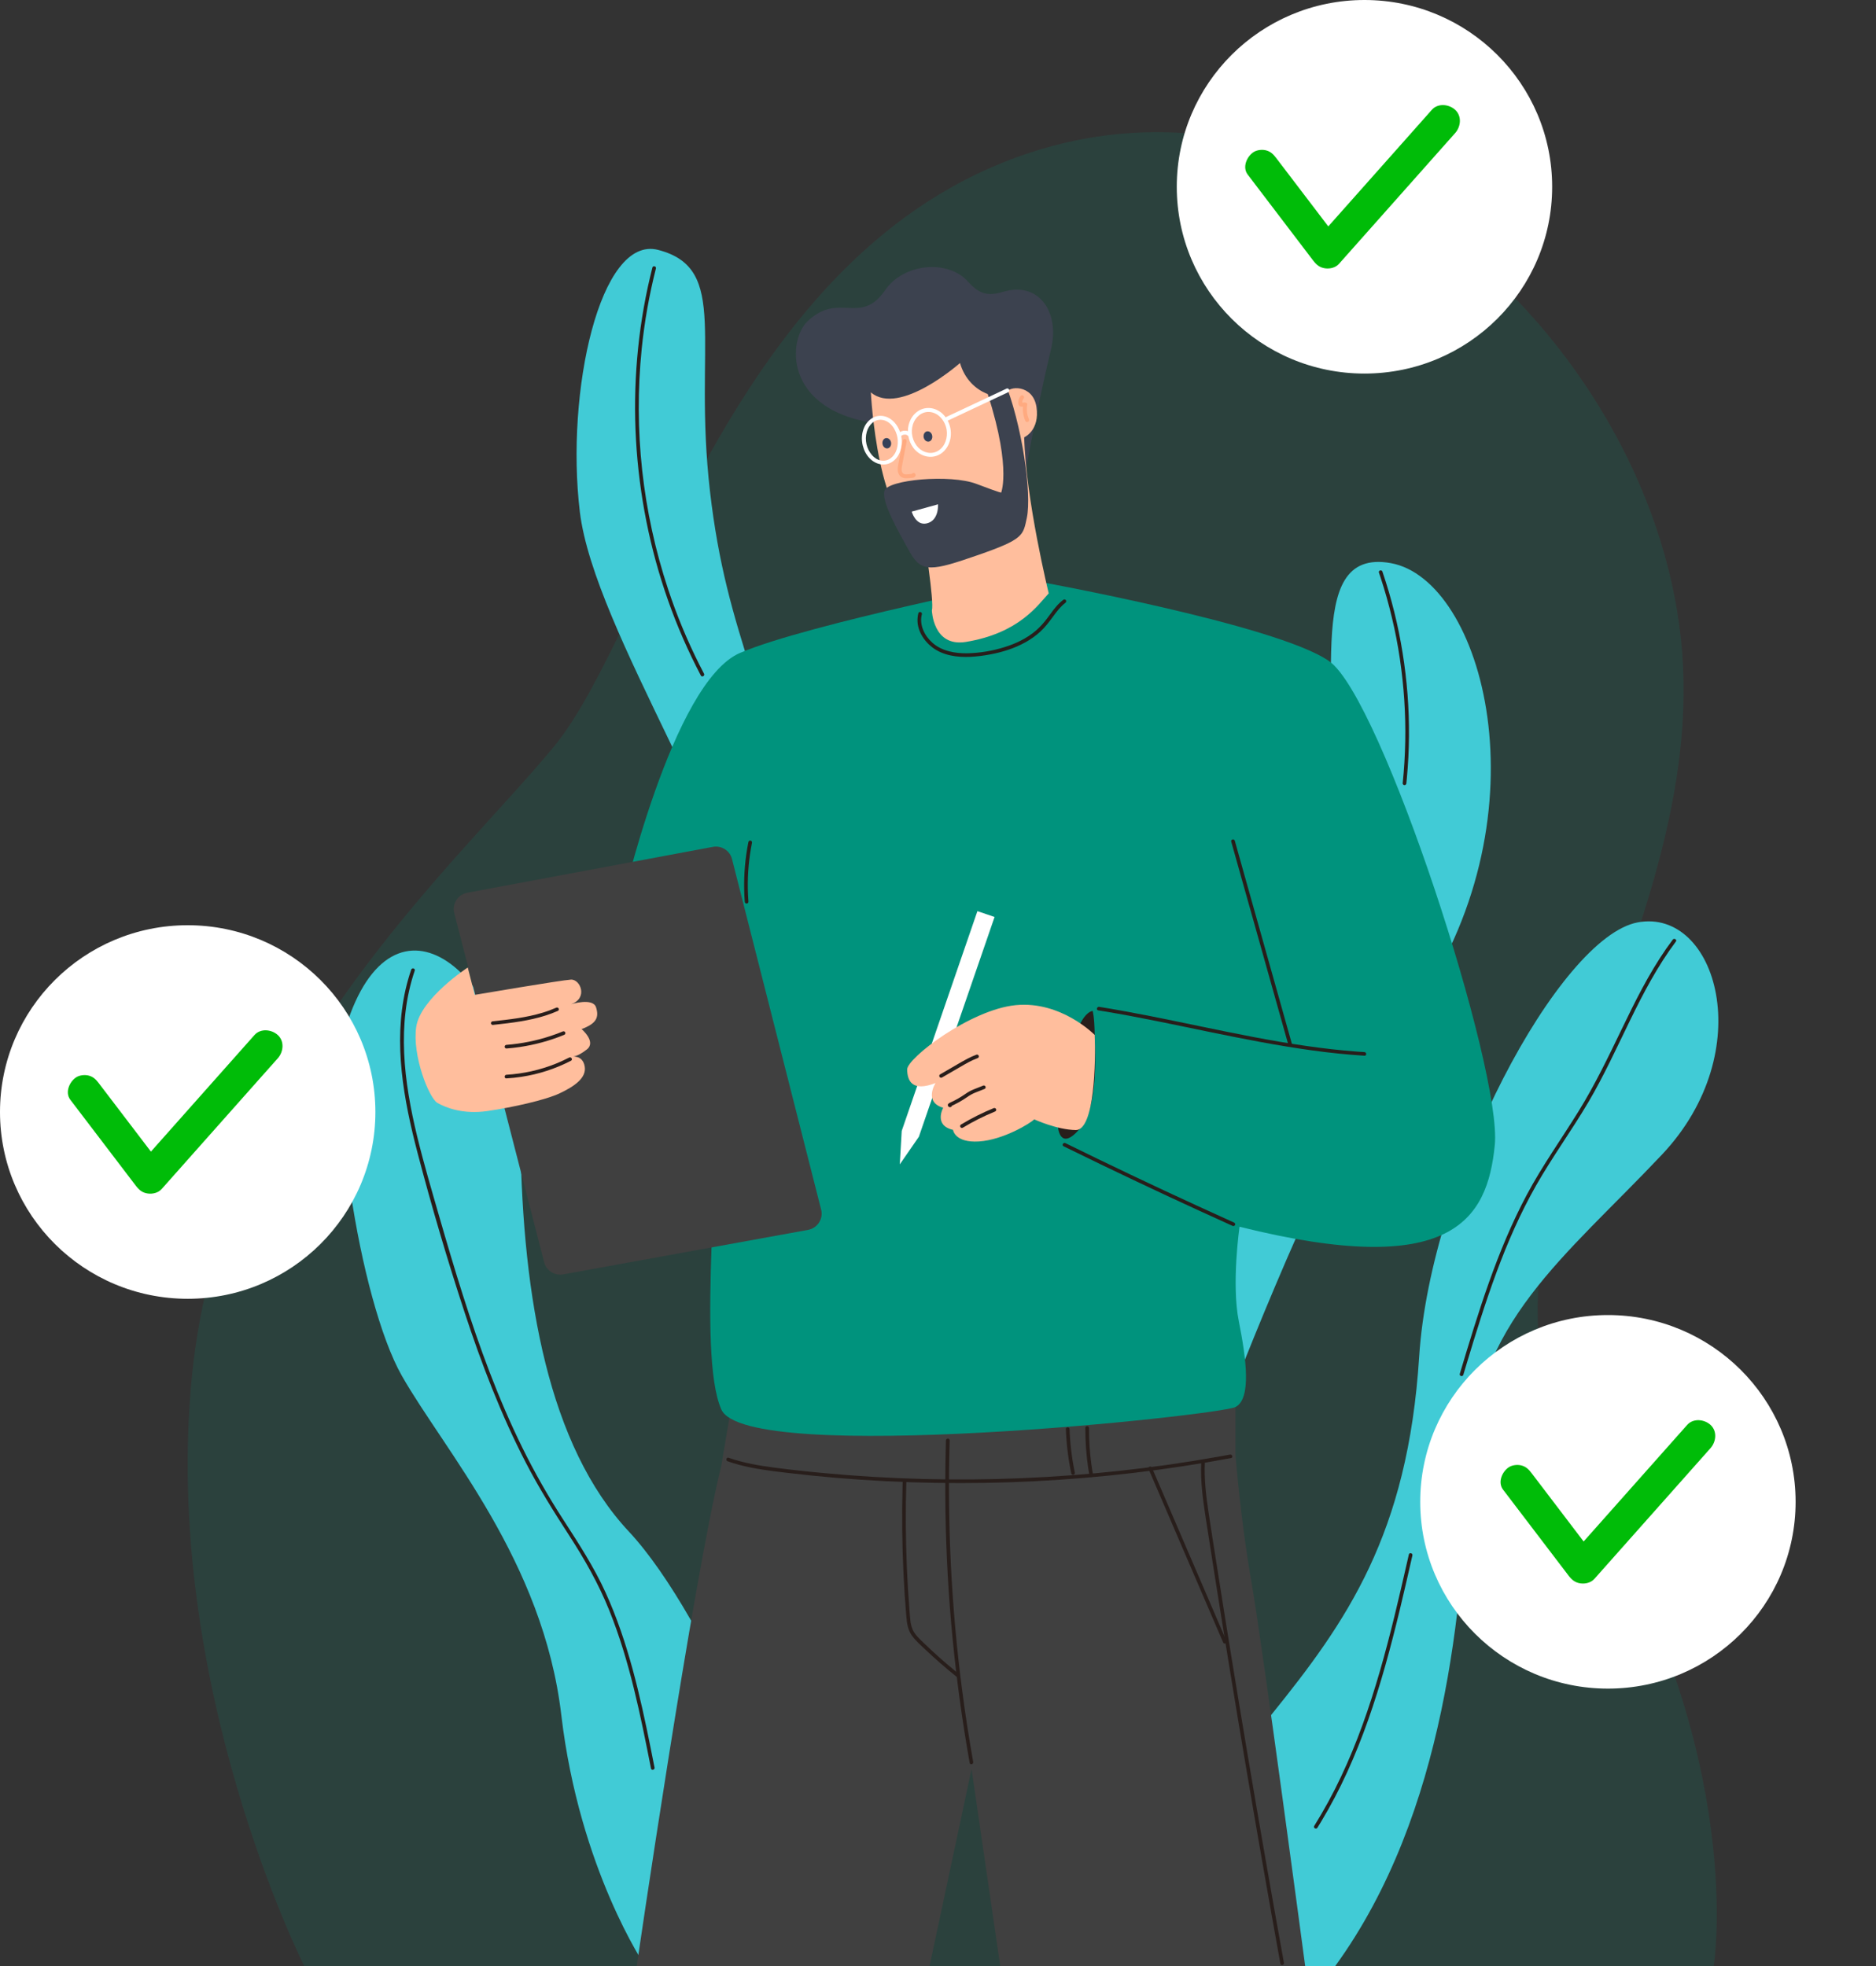 <svg width="104" height="109" viewBox="0 0 104 109" fill="none" xmlns="http://www.w3.org/2000/svg">
<rect x="0" y="0" width="104" height="109" fill="#333333" stroke="none"/>
<g clip-path="url(#clip0_1141_69465)">
<path d="M95.003 109.001H16.871C16.871 109.001 8.944 93.322 10.643 76.275C12.342 59.229 25.304 47.959 30.713 41.386C36.123 34.812 40.749 13.139 57.968 8.198C75.188 3.258 92.552 20.224 93.305 37.003C94.058 53.782 79.225 68.141 88.059 82.748C96.892 97.354 95.003 109.001 95.003 109.001Z" fill="#00937D" fill-opacity="0.15"/>
<path d="M74.021 108.996H64.459C64.459 108.996 66.285 100.257 70.467 95.079C74.65 89.901 78.047 85.079 78.674 75.219C79.302 65.359 86.439 51.935 90.798 51.134C95.157 50.334 97.547 58.27 92.138 64.006C86.73 69.742 81.753 73.3 81.41 81.162C81.066 89.024 80.186 100.497 74.021 108.996Z" fill="#41CBD6"/>
<path d="M45.511 108.996H35.772C35.772 108.996 32.124 103.638 31.117 95.079C30.11 86.521 24.635 80.42 22.277 76.271C19.919 72.121 18.014 59.954 19.416 56.219C22.277 48.601 28.726 54.452 28.852 63.224C28.978 71.996 30.419 80.153 34.857 84.901C39.295 89.65 44.68 102.673 45.511 108.996Z" fill="#41CBD6"/>
<path d="M63.539 90.238C63.539 90.238 71.441 66.361 78.612 55.656C85.783 44.95 82.198 32.139 77.103 31.219C72.007 30.3 74.684 39.063 73.346 45.2C72.007 51.337 67.526 65.336 63.539 71.765C59.551 78.194 55.236 87.022 55.236 87.022L63.539 90.238Z" fill="#41CBD6"/>
<path d="M49.935 75.219C49.935 75.219 48.455 64.268 45.511 51.134C42.567 38 40.302 35.419 39.358 27.225C38.414 19.03 40.488 14.889 36.485 13.854C33.256 13.02 31.348 21.742 32.144 28.37C32.941 34.998 41.294 47.004 41.836 53.864C42.378 60.724 39.927 74.439 39.927 74.439L49.935 75.219Z" fill="#41CBD6"/>
<path d="M75.642 20.71C69.895 20.71 65.237 16.074 65.237 10.355C65.237 4.636 69.895 0 75.642 0C81.388 0 86.047 4.636 86.047 10.355C86.047 16.074 81.388 20.71 75.642 20.71Z" fill="white"/>
<path d="M10.405 72.003C4.658 72.003 -0 67.367 -0 61.648C-0 55.929 4.658 51.293 10.405 51.293C16.151 51.293 20.81 55.929 20.81 61.648C20.81 67.367 16.151 72.003 10.405 72.003Z" fill="white"/>
<path d="M89.138 93.614C83.391 93.614 78.733 88.978 78.733 83.259C78.733 77.54 83.391 72.904 89.138 72.904C94.884 72.904 99.543 77.54 99.543 83.259C99.543 88.978 94.884 93.614 89.138 93.614Z" fill="white"/>
<path d="M80.67 6.088C80.324 5.772 79.716 5.707 79.377 6.088L77.204 8.536L73.737 12.438L73.637 12.552L71.199 9.351L70.746 8.757C70.597 8.56 70.449 8.408 70.2 8.339C69.981 8.279 69.69 8.306 69.496 8.431C69.12 8.674 68.859 9.27 69.168 9.676L72.344 13.848L72.796 14.441C72.977 14.678 73.159 14.835 73.464 14.876C73.736 14.912 74.043 14.839 74.232 14.625C74.957 13.81 75.681 12.994 76.406 12.178C77.561 10.877 78.717 9.576 79.872 8.275L80.67 7.377C80.987 7.019 81.049 6.435 80.67 6.088Z" fill="#00BC08"/>
<path d="M15.4 57.381C15.054 57.065 14.445 57 14.107 57.381C13.383 58.197 12.658 59.012 11.934 59.828L8.467 63.731L8.367 63.844L5.929 60.644L5.476 60.05C5.326 59.853 5.179 59.7 4.93 59.632C4.711 59.572 4.42 59.599 4.225 59.724C3.85 59.966 3.589 60.563 3.898 60.968L7.075 65.138L7.528 65.732C7.708 65.969 7.891 66.126 8.196 66.167C8.467 66.203 8.773 66.13 8.964 65.916L11.137 63.469L14.603 59.566L15.402 58.668C15.716 58.311 15.779 57.727 15.4 57.381Z" fill="#00BC08"/>
<path d="M94.826 78.994C94.479 78.678 93.871 78.614 93.533 78.994L91.359 81.442L87.893 85.344C87.86 85.382 87.826 85.42 87.792 85.458L85.355 82.257L84.902 81.663C84.752 81.467 84.605 81.314 84.356 81.245C84.137 81.185 83.846 81.212 83.651 81.337C83.276 81.579 83.014 82.176 83.324 82.582L86.501 86.752L86.953 87.345C87.134 87.582 87.316 87.739 87.621 87.78C87.893 87.816 88.199 87.743 88.389 87.53L90.563 85.082L94.029 81.18L94.827 80.281C95.142 79.925 95.205 79.341 94.826 78.994Z" fill="#00BC08"/>
<path d="M68.49 76.08V80.644C68.49 80.644 68.772 84.266 69.381 87.734C69.991 91.201 72.356 109.002 72.356 109.002H55.451L53.86 98.071L51.532 109.001H35.296C35.296 109.001 38.414 87.623 39.986 81.264L40.592 77.668L68.49 76.08Z" fill="#404040"/>
<path d="M57.053 32.145C57.053 32.145 70.786 34.605 73.694 36.661C76.602 38.718 83.282 59.32 82.867 63.481C82.451 67.642 80.488 70.94 68.716 68.009C68.716 68.009 68.261 71.174 68.675 73.243C69.089 75.313 69.385 77.54 68.492 78.003C67.598 78.466 41.376 81.278 39.988 78.138C38.6 74.998 40.066 63.453 39.605 58.537C39.142 53.62 34.424 50.325 34.424 50.325C34.424 50.325 37.257 37.8 41.031 36.194C44.804 34.588 57.053 32.145 57.053 32.145Z" fill="#00937D"/>
<path d="M56.776 26.614C56.776 26.614 57.284 23.501 58.279 19.296C58.663 17.674 57.949 16.012 56.28 16.058C55.393 16.084 54.729 16.818 53.666 15.617C52.559 14.366 50.097 14.591 49.075 16.079C47.698 18.086 46.519 16.14 44.764 17.816C43.605 18.922 43.411 23.171 49.455 23.561C55.499 23.952 56.776 26.614 56.776 26.614Z" fill="#3C424F"/>
<path d="M48.278 21.752C48.278 21.752 48.649 29.383 51.206 29.644C51.206 29.644 51.805 33.397 51.66 33.834C51.66 33.834 51.713 35.887 53.547 35.587C56.506 35.102 57.548 33.529 58.138 32.895C58.138 32.895 56.867 27.699 56.779 24.245C56.779 24.245 57.654 23.861 57.459 22.568C57.264 21.274 55.866 21.391 55.778 21.8C55.691 22.209 53.758 21.976 53.219 20.125C53.221 20.125 49.862 23.1 48.278 21.752Z" fill="#FFBE9D"/>
<path d="M55.656 21.049C56.656 23.493 57.212 27.364 56.924 28.709C56.715 29.686 56.753 29.892 54.219 30.771C51.684 31.65 51.086 31.782 50.428 30.593C49.771 29.404 48.865 27.832 49.029 27.213C49.193 26.594 52.682 26.275 54.133 26.827C55.585 27.378 55.502 27.307 55.502 27.307C55.502 27.307 56.149 25.735 54.472 21C53.659 18.704 55.656 21.049 55.656 21.049Z" fill="#3C424F"/>
<path d="M52.001 27.959L50.543 28.363C50.543 28.363 50.764 29.163 51.382 29.015C52.066 28.853 52.001 27.959 52.001 27.959Z" fill="white"/>
<path d="M47.904 23.705C47.998 23.479 48.164 23.289 48.376 23.165C48.582 23.052 48.824 23.023 49.051 23.084C49.469 23.192 49.759 23.556 49.898 23.953C49.962 23.912 50.034 23.887 50.109 23.878C50.184 23.87 50.26 23.878 50.331 23.903C50.33 23.685 50.38 23.469 50.476 23.273C50.586 23.044 50.765 22.855 50.989 22.734C51.218 22.617 51.482 22.588 51.731 22.651C52.012 22.725 52.257 22.896 52.422 23.134C52.549 23.069 52.681 23.012 52.81 22.951L53.661 22.551L54.644 22.088L55.461 21.704L55.799 21.544C55.927 21.484 56.018 21.683 55.891 21.743L55.885 21.746C55.749 21.816 55.607 21.877 55.468 21.942L54.617 22.343L53.634 22.806L52.817 23.19L52.539 23.321C52.614 23.465 52.666 23.62 52.694 23.781C52.706 23.855 52.712 23.93 52.714 24.004C52.727 24.511 52.465 25.05 51.975 25.249C51.486 25.449 50.939 25.239 50.632 24.826C50.489 24.633 50.394 24.409 50.354 24.173C50.339 24.167 50.325 24.157 50.313 24.145L50.304 24.135C50.295 24.129 50.287 24.124 50.278 24.118L50.264 24.112C50.253 24.108 50.242 24.105 50.231 24.101L50.215 24.098C50.203 24.096 50.19 24.095 50.178 24.094H50.159C50.147 24.094 50.135 24.094 50.124 24.097C50.112 24.101 50.096 24.102 50.083 24.105H50.078H50.07H50.064H50.068C50.056 24.11 50.044 24.114 50.033 24.12L50.016 24.128L50.018 24.127L50.013 24.131C50.012 24.13 50.011 24.13 50.011 24.131C50.003 24.136 49.995 24.141 49.988 24.147C49.981 24.152 49.979 24.154 49.975 24.159C49.971 24.166 49.965 24.172 49.959 24.179C49.962 24.193 49.966 24.208 49.968 24.222C50.055 24.765 49.873 25.435 49.327 25.677C48.861 25.882 48.356 25.644 48.079 25.252C47.769 24.817 47.685 24.203 47.904 23.705ZM50.911 24.817C51.203 25.116 51.661 25.208 52.018 24.984C52.405 24.741 52.546 24.249 52.478 23.818C52.396 23.342 52.04 22.878 51.531 22.839C51.099 22.806 50.743 23.122 50.611 23.522C50.541 23.745 50.531 23.982 50.584 24.21C50.636 24.438 50.749 24.647 50.911 24.817ZM48.342 25.234C48.469 25.377 48.643 25.494 48.826 25.528C48.916 25.546 49.009 25.546 49.099 25.528C49.189 25.51 49.274 25.474 49.35 25.422C49.715 25.171 49.819 24.681 49.753 24.264C49.675 23.814 49.36 23.317 48.87 23.274C48.779 23.266 48.687 23.277 48.599 23.305C48.512 23.334 48.431 23.379 48.362 23.439C48.209 23.575 48.1 23.753 48.049 23.951C47.989 24.172 47.985 24.405 48.036 24.628C48.087 24.852 48.192 25.06 48.342 25.234Z" fill="white"/>
<path d="M50.017 24.133C50.003 24.146 50.005 24.142 50.012 24.137C50.012 24.136 50.013 24.136 50.014 24.137L50.017 24.133Z" fill="white"/>
<path d="M50.071 24.109H50.079C50.076 24.111 50.072 24.112 50.069 24.112L50.071 24.109Z" fill="white"/>
<path d="M51.679 24.158C51.705 24.315 51.62 24.46 51.489 24.482C51.357 24.503 51.229 24.393 51.204 24.236C51.179 24.079 51.263 23.934 51.395 23.913C51.527 23.892 51.655 24.002 51.679 24.158Z" fill="#354159"/>
<path d="M49.398 24.534C49.424 24.691 49.338 24.836 49.207 24.857C49.075 24.878 48.947 24.768 48.922 24.611C48.897 24.454 48.982 24.309 49.113 24.288C49.245 24.267 49.372 24.376 49.398 24.534Z" fill="#354159"/>
<path d="M50.041 24.441C49.964 24.857 49.886 25.273 49.809 25.689C49.773 25.877 49.733 26.075 49.812 26.258C49.891 26.441 50.058 26.521 50.251 26.515C50.364 26.512 50.479 26.501 50.591 26.489C50.71 26.477 50.81 26.372 50.73 26.257C50.711 26.235 50.684 26.221 50.655 26.218C50.626 26.215 50.597 26.224 50.575 26.242C50.553 26.261 50.539 26.288 50.536 26.317C50.534 26.345 50.542 26.374 50.56 26.396L50.566 26.404L50.542 26.352V26.361L50.548 26.304C50.551 26.297 50.554 26.291 50.559 26.285C50.564 26.279 50.57 26.275 50.577 26.271L50.534 26.275L50.447 26.282C50.392 26.287 50.337 26.293 50.282 26.297C50.21 26.302 50.127 26.303 50.069 26.253C49.936 26.134 49.988 25.915 50.017 25.765C50.098 25.331 50.179 24.897 50.261 24.464C50.262 24.449 50.261 24.435 50.257 24.421C50.253 24.407 50.246 24.394 50.237 24.383C50.228 24.372 50.217 24.362 50.204 24.355C50.191 24.348 50.178 24.344 50.163 24.342C50.134 24.339 50.105 24.348 50.082 24.366C50.059 24.384 50.045 24.411 50.041 24.439V24.441Z" fill="#FFAA80"/>
<path d="M56.572 21.957C56.48 22.077 56.438 22.229 56.454 22.38C56.455 22.42 56.471 22.459 56.498 22.489C56.526 22.519 56.563 22.539 56.603 22.544C56.688 22.548 56.774 22.544 56.858 22.532L56.731 22.411C56.674 22.724 56.713 23.046 56.843 23.337C56.9 23.465 57.1 23.374 57.042 23.245C56.93 22.991 56.898 22.709 56.95 22.436C56.964 22.36 56.888 22.315 56.823 22.315C56.766 22.318 56.709 22.322 56.652 22.325C56.63 22.328 56.624 22.328 56.633 22.325C56.667 22.373 56.679 22.382 56.671 22.35C56.672 22.334 56.672 22.318 56.671 22.303C56.674 22.222 56.703 22.145 56.752 22.081C56.838 21.969 56.659 21.841 56.574 21.954L56.572 21.957Z" fill="#FFAA80"/>
<path d="M39.52 46.949L25.903 49.493C25.78 49.516 25.662 49.564 25.558 49.634C25.454 49.704 25.365 49.795 25.297 49.9C25.23 50.006 25.185 50.124 25.165 50.248C25.145 50.371 25.151 50.498 25.182 50.619L30.166 69.977C30.224 70.201 30.365 70.395 30.561 70.52C30.757 70.645 30.994 70.691 31.223 70.65L44.796 68.183C44.919 68.16 45.038 68.113 45.142 68.043C45.247 67.973 45.336 67.883 45.404 67.777C45.472 67.672 45.518 67.554 45.538 67.43C45.558 67.306 45.553 67.18 45.522 67.058L40.581 47.625C40.524 47.399 40.382 47.203 40.185 47.078C39.988 46.952 39.75 46.906 39.52 46.949Z" fill="#404040"/>
<path d="M25.932 53.635L26.32 55.154C26.32 55.154 31.122 54.337 31.65 54.308C32.178 54.279 32.618 55.349 31.65 55.674C31.65 55.674 32.871 55.291 33.044 55.846C33.216 56.4 33.07 56.744 32.241 57.05C32.241 57.05 33.071 57.752 32.539 58.175C32.007 58.598 31.721 58.579 31.721 58.579C31.721 58.579 32.304 58.477 32.414 59.121C32.525 59.765 31.829 60.231 31.033 60.609C30.237 60.988 28.381 61.397 27.024 61.594C25.667 61.791 24.708 61.408 24.246 61.141C23.783 60.873 22.844 58.517 23.074 56.933C23.305 55.349 25.932 53.635 25.932 53.635Z" fill="#FFBE9D"/>
<path d="M60.571 56.043C60.571 56.043 60.671 56.31 60.687 57.374C60.703 58.437 60.914 61.352 59.841 62.597C58.768 63.843 58.654 62.507 58.654 62.507C58.654 62.507 59.209 56.319 60.571 56.043Z" fill="#281E1B"/>
<path d="M49.989 62.695L49.881 64.552L50.94 63.019L55.136 50.836L54.185 50.512L49.989 62.695Z" fill="white"/>
<path d="M60.687 57.375C60.687 57.375 58.832 55.479 56.315 55.723C53.798 55.966 50.281 58.664 50.29 59.289C50.3 59.914 50.558 60.55 51.864 60.042C51.864 60.042 51.188 61.1 52.289 61.413C52.289 61.413 51.741 62.39 52.832 62.637C52.832 62.637 52.918 63.365 54.271 63.281C55.623 63.196 57.153 62.257 57.332 62.054C57.332 62.054 58.587 62.634 59.637 62.649C60.688 62.665 60.75 58.784 60.687 57.375Z" fill="#FFBE9D"/>
<path d="M52.646 79.853C52.577 82.187 52.601 84.521 52.719 86.856C52.837 89.176 53.047 91.489 53.35 93.795C53.521 95.095 53.721 96.389 53.952 97.68C53.974 97.807 53.779 97.862 53.756 97.734C53.551 96.584 53.37 95.431 53.211 94.274C53.053 93.117 52.917 91.959 52.805 90.802C52.692 89.635 52.603 88.465 52.538 87.293C52.473 86.128 52.431 84.961 52.414 83.793C52.396 82.625 52.401 81.458 52.43 80.291C52.434 80.145 52.438 79.999 52.442 79.853C52.446 79.724 52.649 79.723 52.645 79.853H52.646Z" fill="#281E1B"/>
<path d="M68.244 80.834C66.445 81.169 64.636 81.443 62.817 81.658C60.999 81.872 59.175 82.025 57.348 82.117C55.511 82.209 53.672 82.239 51.832 82.207C49.992 82.175 48.156 82.082 46.324 81.927C45.407 81.849 44.492 81.755 43.58 81.646C42.702 81.542 41.818 81.434 40.962 81.204C40.752 81.148 40.544 81.084 40.338 81.011C40.216 80.969 40.268 80.773 40.392 80.817C41.234 81.111 42.116 81.259 42.998 81.372C43.898 81.488 44.8 81.587 45.704 81.669C47.517 81.837 49.335 81.945 51.157 81.992C52.978 82.04 54.799 82.025 56.618 81.949C58.447 81.874 60.272 81.737 62.092 81.539C63.913 81.341 65.723 81.081 67.525 80.76C67.746 80.72 67.968 80.68 68.19 80.639C68.317 80.615 68.372 80.81 68.244 80.834H68.244Z" fill="#281E1B"/>
<path d="M50.246 82.09C50.221 82.884 50.211 83.678 50.215 84.472C50.22 85.266 50.239 86.064 50.272 86.865C50.306 87.658 50.353 88.451 50.416 89.243C50.431 89.434 50.444 89.626 50.466 89.818C50.481 89.992 50.522 90.164 50.588 90.327C50.725 90.644 51.002 90.883 51.246 91.118C51.791 91.645 52.358 92.149 52.946 92.629C53.02 92.69 53.095 92.75 53.169 92.809C53.188 92.829 53.199 92.854 53.199 92.881C53.199 92.908 53.188 92.933 53.169 92.953C53.15 92.971 53.124 92.981 53.097 92.981C53.071 92.981 53.045 92.971 53.026 92.953C52.425 92.472 51.846 91.968 51.288 91.439C51.027 91.192 50.745 90.948 50.539 90.652C50.325 90.343 50.275 89.98 50.244 89.615C50.176 88.817 50.123 88.019 50.086 87.218C50.048 86.418 50.025 85.614 50.015 84.805C50.007 84 50.013 83.195 50.035 82.39C50.037 82.29 50.04 82.19 50.043 82.09C50.047 81.96 50.251 81.96 50.247 82.09H50.246Z" fill="#281E1B"/>
<path d="M60.371 79.162C60.368 79.838 60.412 80.513 60.502 81.183C60.528 81.375 60.559 81.567 60.592 81.758C60.599 81.784 60.595 81.811 60.582 81.834C60.569 81.857 60.547 81.875 60.521 81.882C60.495 81.889 60.468 81.886 60.444 81.872C60.421 81.859 60.404 81.837 60.396 81.812C60.275 81.129 60.202 80.438 60.177 79.745C60.17 79.55 60.167 79.355 60.167 79.16C60.167 79.03 60.371 79.03 60.371 79.16V79.162Z" fill="#281E1B"/>
<path d="M59.292 79.225C59.322 80.034 59.419 80.84 59.584 81.633C59.59 81.659 59.587 81.686 59.573 81.71C59.56 81.733 59.539 81.75 59.513 81.758C59.487 81.765 59.459 81.761 59.436 81.748C59.413 81.735 59.395 81.713 59.388 81.687C59.219 80.876 59.119 80.052 59.089 79.225C59.085 79.094 59.288 79.094 59.292 79.225Z" fill="#281E1B"/>
<path d="M66.793 81.102C66.752 82.017 66.862 82.927 66.996 83.831C67.131 84.734 67.276 85.644 67.419 86.55C67.701 88.35 67.988 90.149 68.281 91.947C68.867 95.543 69.472 99.136 70.097 102.725C70.449 104.756 70.809 106.785 71.177 108.813C71.2 108.941 71.004 108.995 70.981 108.867C70.327 105.245 69.693 101.62 69.079 97.991C68.469 94.379 67.879 90.765 67.309 87.149C67.148 86.132 66.989 85.116 66.833 84.099C66.681 83.107 66.548 82.107 66.589 81.101C66.595 80.972 66.798 80.971 66.792 81.101L66.793 81.102Z" fill="#281E1B"/>
<path d="M63.854 81.352C64.123 81.977 64.391 82.602 64.66 83.227C64.929 83.851 65.198 84.476 65.466 85.101C65.735 85.726 66.004 86.351 66.272 86.976L67.082 88.86C67.351 89.484 67.62 90.109 67.888 90.734L67.988 90.966C68.001 90.989 68.004 91.016 67.998 91.042C67.991 91.068 67.974 91.09 67.952 91.104C67.928 91.118 67.901 91.121 67.875 91.114C67.849 91.108 67.826 91.091 67.813 91.068L67.007 89.194C66.738 88.569 66.47 87.944 66.201 87.319C65.932 86.695 65.663 86.07 65.394 85.445L64.585 83.561C64.316 82.936 64.047 82.311 63.779 81.686L63.679 81.455C63.666 81.431 63.663 81.404 63.669 81.378C63.676 81.353 63.693 81.33 63.715 81.316C63.739 81.303 63.766 81.299 63.792 81.306C63.818 81.313 63.84 81.329 63.854 81.352Z" fill="#281E1B"/>
<path d="M59.06 33.42C58.783 33.633 58.572 33.918 58.367 34.196C58.156 34.484 57.942 34.767 57.679 35.01C57.173 35.478 56.551 35.802 55.901 36.021C55.573 36.13 55.238 36.217 54.898 36.279C54.532 36.35 54.162 36.395 53.79 36.415C53.067 36.447 52.282 36.343 51.691 35.894C51.188 35.511 50.806 34.89 50.87 34.242C50.877 34.16 50.89 34.078 50.91 33.999C50.943 33.873 51.139 33.926 51.106 34.053C50.952 34.646 51.254 35.25 51.696 35.639C52.222 36.102 52.956 36.229 53.636 36.217C54.331 36.2 55.02 36.085 55.684 35.877C56.311 35.684 56.92 35.392 57.421 34.966C57.672 34.746 57.896 34.498 58.09 34.228C58.298 33.947 58.497 33.657 58.753 33.416C58.817 33.355 58.885 33.298 58.956 33.244C58.979 33.231 59.007 33.227 59.033 33.234C59.059 33.241 59.081 33.257 59.095 33.28C59.108 33.304 59.111 33.331 59.105 33.357C59.098 33.383 59.081 33.405 59.058 33.419L59.06 33.42Z" fill="#281E1B"/>
<path d="M59.064 63.374C59.669 63.671 60.274 63.966 60.881 64.26C61.488 64.554 62.096 64.845 62.704 65.134C63.31 65.422 63.916 65.708 64.523 65.992C65.13 66.276 65.742 66.559 66.358 66.841C66.97 67.123 67.583 67.403 68.197 67.68L68.425 67.783C68.448 67.797 68.465 67.819 68.472 67.845C68.479 67.871 68.475 67.898 68.462 67.921C68.448 67.944 68.425 67.961 68.399 67.967C68.374 67.974 68.346 67.971 68.323 67.958C67.708 67.681 67.095 67.401 66.483 67.12C65.87 66.839 65.258 66.556 64.648 66.271C64.04 65.988 63.433 65.702 62.828 65.414C62.222 65.126 61.614 64.835 61.004 64.542C60.397 64.249 59.791 63.954 59.186 63.657L58.961 63.547C58.844 63.49 58.947 63.315 59.064 63.373V63.374Z" fill="#281E1B"/>
<path d="M75.642 58.527C74.671 58.466 73.704 58.366 72.74 58.232C71.776 58.099 70.816 57.94 69.859 57.763C68.903 57.587 67.946 57.392 66.991 57.197C66.036 57.002 65.082 56.799 64.124 56.607C63.167 56.416 62.211 56.233 61.249 56.073C61.127 56.052 61.005 56.032 60.883 56.013C60.755 55.992 60.809 55.797 60.938 55.818C61.895 55.972 62.847 56.15 63.801 56.337C64.754 56.526 65.713 56.727 66.668 56.924C67.623 57.122 68.568 57.316 69.522 57.497C70.475 57.678 71.427 57.843 72.386 57.982C73.344 58.121 74.306 58.231 75.27 58.302C75.393 58.311 75.516 58.319 75.638 58.327C75.769 58.335 75.769 58.538 75.638 58.529L75.642 58.527Z" fill="#281E1B"/>
<path d="M68.453 46.607L69.068 48.8C69.275 49.532 69.48 50.264 69.686 50.996L70.305 53.198C70.511 53.931 70.718 54.665 70.924 55.398L71.543 57.6C71.569 57.69 71.594 57.78 71.619 57.87C71.654 57.996 71.457 58.05 71.423 57.924C71.217 57.191 71.011 56.457 70.804 55.724L70.185 53.522C69.979 52.788 69.773 52.055 69.567 51.321L68.948 49.124L68.332 46.931C68.306 46.84 68.281 46.75 68.256 46.66C68.22 46.535 68.418 46.481 68.452 46.607H68.453Z" fill="#281E1B"/>
<path d="M41.687 46.727C41.52 47.562 41.443 48.411 41.457 49.262C41.461 49.505 41.473 49.747 41.491 49.99C41.491 50.017 41.48 50.042 41.461 50.061C41.442 50.08 41.416 50.091 41.389 50.091C41.362 50.091 41.337 50.08 41.318 50.061C41.298 50.042 41.288 50.017 41.288 49.99C41.222 49.123 41.249 48.252 41.369 47.392C41.402 47.151 41.443 46.912 41.491 46.674C41.498 46.648 41.515 46.626 41.539 46.613C41.562 46.6 41.59 46.596 41.616 46.603C41.641 46.611 41.663 46.628 41.676 46.651C41.69 46.674 41.693 46.702 41.687 46.727L41.687 46.727Z" fill="#281E1B"/>
<path d="M22.992 53.809C21.98 56.792 22.397 59.984 23.122 62.981C23.487 64.484 23.925 65.968 24.354 67.454C24.771 68.901 25.198 70.346 25.654 71.78C26.576 74.681 27.623 77.552 28.972 80.286C29.643 81.644 30.393 82.962 31.217 84.234C32.07 85.555 32.926 86.865 33.578 88.302C34.819 91.035 35.48 93.973 36.068 96.897C36.141 97.261 36.214 97.625 36.285 97.989C36.311 98.116 36.115 98.171 36.09 98.043C35.502 95.071 34.907 92.073 33.766 89.252C33.175 87.791 32.406 86.438 31.549 85.117C30.698 83.806 29.874 82.487 29.155 81.097C27.77 78.424 26.691 75.604 25.753 72.747C24.796 69.836 23.925 66.88 23.148 63.915C22.38 60.979 21.797 57.85 22.487 54.84C22.572 54.474 22.675 54.111 22.796 53.755C22.837 53.633 23.034 53.685 22.992 53.808V53.809Z" fill="#281E1B"/>
<path d="M92.907 52.197C91.894 53.55 91.107 55.048 90.368 56.562C89.623 58.085 88.92 59.632 88.058 61.096C87.135 62.663 86.058 64.136 85.158 65.718C84.283 67.257 83.573 68.883 82.96 70.541C82.346 72.199 81.822 73.891 81.312 75.584C81.249 75.795 81.185 76.007 81.122 76.218C81.084 76.342 80.888 76.289 80.926 76.164C81.437 74.464 81.95 72.763 82.545 71.09C83.137 69.428 83.812 67.792 84.642 66.234C85.496 64.633 86.552 63.156 87.505 61.616C88.414 60.15 89.158 58.6 89.907 57.047C90.641 55.524 91.395 54.001 92.361 52.607C92.481 52.434 92.605 52.263 92.731 52.094C92.809 51.991 92.985 52.092 92.907 52.196V52.197Z" fill="#281E1B"/>
<path d="M78.299 86.232C78.067 87.255 77.834 88.277 77.588 89.296C77.341 90.315 77.081 91.334 76.795 92.345C76.509 93.355 76.2 94.352 75.852 95.337C75.504 96.322 75.121 97.287 74.689 98.234C74.258 99.182 73.773 100.105 73.235 100.998C73.169 101.108 73.101 101.218 73.032 101.327C72.963 101.437 72.788 101.336 72.857 101.225C73.406 100.344 73.903 99.432 74.345 98.493C74.788 97.556 75.181 96.596 75.534 95.623C75.892 94.64 76.209 93.641 76.5 92.638C76.79 91.635 77.054 90.622 77.303 89.606C77.552 88.589 77.785 87.573 78.017 86.555C78.046 86.429 78.074 86.303 78.103 86.177C78.132 86.052 78.328 86.104 78.299 86.231L78.299 86.232Z" fill="#281E1B"/>
<path d="M76.638 31.692C76.888 32.426 77.107 33.17 77.294 33.924C77.48 34.673 77.634 35.429 77.756 36.192C77.879 36.959 77.971 37.731 78.03 38.507C78.089 39.276 78.115 40.047 78.109 40.82C78.103 41.593 78.064 42.367 77.992 43.142C77.983 43.237 77.974 43.332 77.964 43.425C77.963 43.452 77.952 43.477 77.933 43.496C77.915 43.515 77.889 43.526 77.862 43.527C77.835 43.526 77.81 43.516 77.791 43.497C77.772 43.478 77.761 43.452 77.761 43.425C77.84 42.658 77.887 41.888 77.902 41.115C77.917 40.343 77.899 39.572 77.848 38.801C77.798 38.037 77.716 37.275 77.604 36.516C77.492 35.757 77.345 34.999 77.164 34.243C76.986 33.492 76.776 32.749 76.535 32.015C76.505 31.925 76.475 31.834 76.444 31.745C76.403 31.621 76.598 31.568 76.64 31.691L76.638 31.692Z" fill="#281E1B"/>
<path d="M36.362 14.883C35.991 16.347 35.727 17.836 35.574 19.338C35.117 23.839 35.617 28.385 37.043 32.681C37.516 34.109 38.094 35.501 38.77 36.846C38.855 37.014 38.941 37.181 39.029 37.348C39.09 37.463 38.914 37.566 38.853 37.45C38.148 36.108 37.54 34.718 37.036 33.289C36.531 31.856 36.128 30.389 35.832 28.899C35.536 27.412 35.344 25.907 35.258 24.394C35.172 22.884 35.193 21.37 35.322 19.863C35.45 18.354 35.687 16.855 36.033 15.38C36.076 15.197 36.12 15.014 36.167 14.832C36.199 14.706 36.395 14.759 36.362 14.886V14.883Z" fill="#281E1B"/>
<path d="M54.191 58.663C53.85 58.787 53.536 58.973 53.224 59.154L52.222 59.735C52.108 59.801 52.006 59.627 52.119 59.561L53.139 58.969C53.461 58.783 53.785 58.596 54.136 58.468C54.163 58.461 54.19 58.465 54.214 58.478C54.237 58.491 54.254 58.513 54.261 58.539C54.269 58.565 54.265 58.593 54.252 58.616C54.239 58.639 54.217 58.656 54.191 58.663Z" fill="#281E1B"/>
<path d="M54.567 60.374C54.393 60.442 54.219 60.51 54.047 60.58C53.891 60.646 53.744 60.729 53.607 60.827C53.464 60.926 53.317 61.019 53.164 61.103C53.088 61.146 53.011 61.187 52.932 61.225C52.896 61.243 52.86 61.26 52.823 61.277L52.764 61.304C52.753 61.309 52.723 61.324 52.723 61.324L52.749 61.279L52.745 61.289V61.237L52.747 61.245L52.721 61.2L52.728 61.206L52.683 61.18L52.691 61.183H52.637H52.644L52.584 61.229L52.587 61.223C52.655 61.112 52.831 61.213 52.763 61.325C52.751 61.344 52.734 61.359 52.714 61.369C52.694 61.379 52.671 61.383 52.649 61.38C52.627 61.377 52.606 61.368 52.588 61.354C52.571 61.34 52.558 61.321 52.551 61.3C52.522 61.198 52.613 61.155 52.688 61.121C52.835 61.054 52.98 60.98 53.12 60.899C53.261 60.819 53.401 60.728 53.536 60.635C53.668 60.542 53.81 60.464 53.959 60.402C54.143 60.326 54.329 60.254 54.514 60.181C54.54 60.174 54.567 60.178 54.591 60.191C54.614 60.204 54.631 60.226 54.639 60.252C54.645 60.277 54.641 60.305 54.628 60.328C54.615 60.351 54.593 60.368 54.568 60.376L54.567 60.374Z" fill="#281E1B"/>
<path d="M55.153 61.624C54.539 61.875 53.945 62.173 53.378 62.517C53.266 62.585 53.163 62.41 53.275 62.343C53.858 61.991 54.468 61.685 55.099 61.429C55.125 61.422 55.153 61.426 55.176 61.439C55.2 61.452 55.217 61.474 55.224 61.5C55.231 61.526 55.227 61.553 55.214 61.576C55.201 61.599 55.179 61.616 55.153 61.624Z" fill="#281E1B"/>
<path d="M31.655 58.805C30.792 59.251 29.861 59.553 28.899 59.699C28.626 59.74 28.351 59.769 28.075 59.785C27.944 59.793 27.945 59.591 28.075 59.583C29.019 59.527 29.947 59.318 30.823 58.965C31.072 58.865 31.314 58.752 31.552 58.63C31.668 58.57 31.771 58.744 31.655 58.804V58.805Z" fill="#281E1B"/>
<path d="M31.27 57.373C30.478 57.697 29.649 57.923 28.802 58.047C28.561 58.082 28.32 58.109 28.077 58.128C28.05 58.128 28.024 58.117 28.005 58.098C27.986 58.079 27.975 58.054 27.975 58.027C27.976 58 27.987 57.975 28.006 57.956C28.025 57.937 28.05 57.926 28.077 57.926C28.915 57.86 29.742 57.693 30.539 57.428C30.768 57.352 30.993 57.269 31.216 57.177C31.242 57.17 31.269 57.174 31.293 57.187C31.316 57.2 31.333 57.222 31.341 57.248C31.347 57.274 31.343 57.301 31.33 57.324C31.317 57.347 31.296 57.365 31.27 57.372V57.373Z" fill="#281E1B"/>
<path d="M30.929 56.041C30.043 56.434 29.087 56.607 28.13 56.728C27.859 56.762 27.588 56.792 27.318 56.821C27.291 56.821 27.265 56.81 27.246 56.791C27.227 56.773 27.216 56.747 27.216 56.72C27.217 56.694 27.228 56.668 27.247 56.649C27.265 56.631 27.291 56.62 27.318 56.619C28.25 56.518 29.189 56.414 30.089 56.14C30.341 56.065 30.587 55.974 30.828 55.868C30.851 55.855 30.879 55.852 30.905 55.859C30.931 55.866 30.953 55.882 30.967 55.905C30.98 55.928 30.984 55.955 30.977 55.981C30.97 56.007 30.953 56.029 30.93 56.043L30.929 56.041Z" fill="#281E1B"/>
</g>
<defs>
<clipPath id="clip0_1141_69465">
<rect width="104" height="109" fill="white" transform="matrix(-1 0 0 1 104 0)"/>
</clipPath>
</defs>
</svg>
